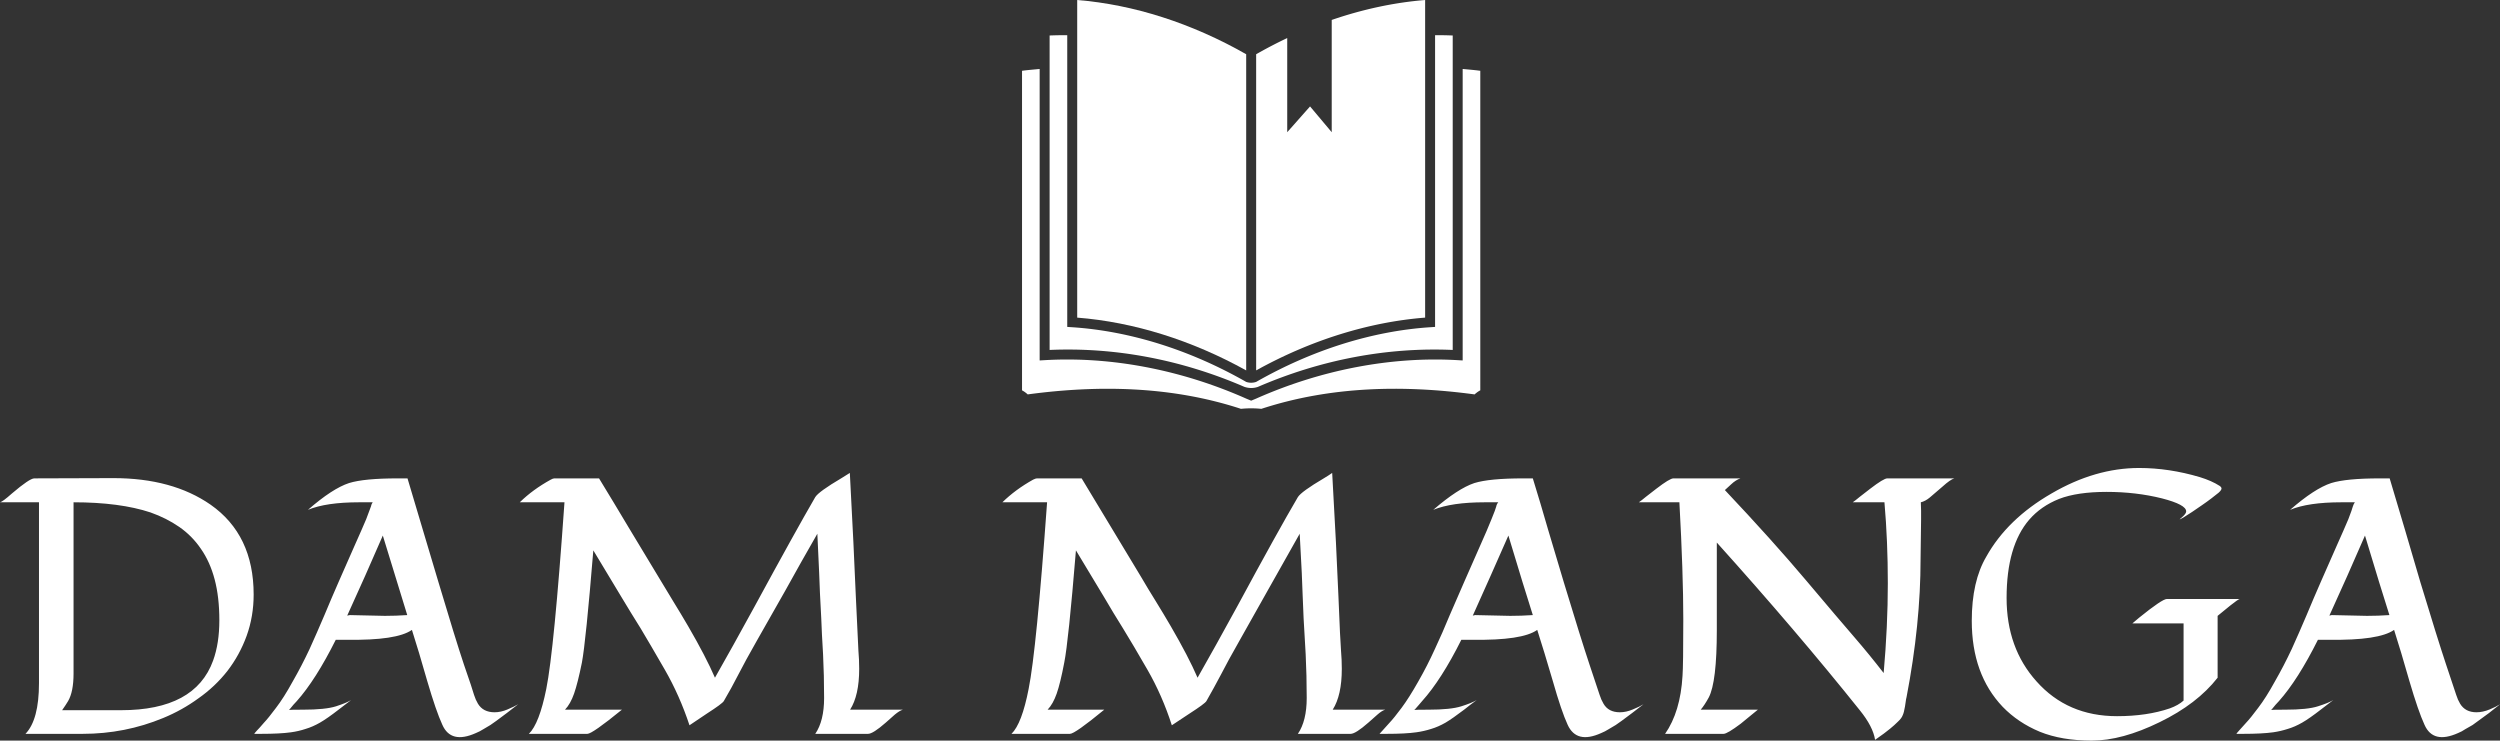 <svg data-v-423bf9ae="" xmlns="http://www.w3.org/2000/svg" viewBox="0 0 550.238 163" class="iconAbove"><rect x="0" y="0" width="550.238" height="163" fill="#333333" stroke="none"/><!----><!----><!----><g data-v-423bf9ae="" id="95bab599-3436-4e52-bdc6-67e4fdc2cbac" fill="white" transform="matrix(5.72,0,0,5.72,-1.201,80.979)"><path d="M9.97 8.72L9.97 8.72L9.97 8.72Q9.97 9.56 9.70 10.31L9.70 10.31L9.70 10.31Q9.43 11.05 8.96 11.66L8.96 11.66L8.96 11.66Q8.49 12.26 7.85 12.71L7.85 12.71L7.85 12.71Q7.22 13.17 6.49 13.47L6.49 13.47L6.49 13.47Q5.02 14.08 3.39 14.08L3.39 14.08L1.19 14.08L1.19 14.08Q1.71 13.54 1.71 12.13L1.71 12.13L1.71 5.17L0.21 5.17L0.21 5.17Q0.31 5.15 0.67 4.83L0.67 4.83L0.67 4.83Q1.35 4.25 1.53 4.25L1.53 4.25L4.57 4.24L4.57 4.24Q6.84 4.24 8.31 5.26L8.31 5.26L8.31 5.26Q9.97 6.42 9.97 8.72ZM8.41 11.26L8.41 11.26L8.41 11.26Q8.65 10.60 8.65 9.71L8.65 9.71L8.65 9.71Q8.65 8.82 8.47 8.14L8.47 8.14L8.47 8.14Q8.29 7.46 7.94 6.96L7.94 6.96L7.94 6.96Q7.60 6.46 7.11 6.12L7.11 6.12L7.11 6.12Q6.62 5.78 6.00 5.56L6.00 5.56L6.00 5.56Q4.82 5.17 3.04 5.17L3.04 5.17L3.04 11.76L3.04 11.76Q3.04 12.46 2.83 12.82L2.83 12.82L2.83 12.82Q2.74 12.97 2.60 13.17L2.60 13.17L4.87 13.17L4.87 13.17Q7.72 13.17 8.41 11.26ZM11.33 13.16L11.33 13.16L11.33 13.16Q11.38 13.15 11.87 13.15L11.87 13.15L11.87 13.15Q12.73 13.15 13.14 13.02L13.14 13.02L13.14 13.02Q13.54 12.89 13.72 12.78L13.72 12.78L13.72 12.78Q13.47 12.97 13.25 13.14L13.25 13.14L13.25 13.14Q12.80 13.49 12.52 13.65L12.52 13.65L12.52 13.65Q12.24 13.81 11.97 13.89L11.97 13.89L11.97 13.89Q11.70 13.98 11.41 14.02L11.41 14.02L11.41 14.02Q10.99 14.08 10.25 14.08L10.25 14.08L9.99 14.08L9.99 14.08Q9.99 14.08 10.00 14.07L10.00 14.07L10.00 14.07Q10.00 14.06 10.09 13.96L10.09 13.96L10.09 13.96Q10.19 13.86 10.36 13.66L10.36 13.66L10.36 13.66Q10.54 13.47 10.83 13.08L10.83 13.08L10.83 13.08Q11.13 12.69 11.47 12.07L11.47 12.07L11.47 12.07Q11.82 11.46 12.12 10.82L12.12 10.82L12.12 10.82Q12.41 10.18 12.69 9.52L12.69 9.52L12.69 9.52Q12.96 8.87 13.25 8.21L13.25 8.21L13.25 8.21Q13.54 7.55 13.84 6.87L13.84 6.87L13.84 6.87Q14.14 6.20 14.30 5.82L14.30 5.82L14.30 5.82Q14.45 5.43 14.48 5.34L14.48 5.34L14.48 5.34Q14.50 5.24 14.55 5.17L14.55 5.17L14.03 5.17L14.03 5.17Q12.76 5.17 12.06 5.46L12.06 5.46L12.06 5.46Q13.00 4.64 13.64 4.43L13.64 4.43L13.64 4.43Q14.22 4.25 15.52 4.25L15.52 4.25L15.89 4.25L15.89 4.25Q16.18 5.22 16.48 6.23L16.48 6.23L16.48 6.23Q16.78 7.23 17.08 8.24L17.08 8.24L17.08 8.24Q17.73 10.42 18.06 11.41L18.06 11.41L18.06 11.41Q18.40 12.39 18.45 12.58L18.45 12.58L18.45 12.58Q18.51 12.77 18.60 12.92L18.60 12.92L18.60 12.92Q18.80 13.25 19.24 13.25L19.24 13.25L19.24 13.25Q19.48 13.25 19.74 13.14L19.74 13.14L19.74 13.14Q20.00 13.03 20.15 12.94L20.15 12.94L20.15 12.94Q19.90 13.13 19.71 13.28L19.71 13.28L19.71 13.28Q19.22 13.65 19.08 13.74L19.08 13.74L19.08 13.74Q18.94 13.82 18.81 13.90L18.81 13.90L18.81 13.90Q18.67 13.99 18.52 14.05L18.52 14.05L18.52 14.05Q17.56 14.48 17.23 13.73L17.23 13.73L17.23 13.73Q16.99 13.21 16.65 12.05L16.65 12.05L16.65 12.05Q16.32 10.89 16.06 10.08L16.06 10.08L16.06 10.08Q15.48 10.49 13.56 10.46L13.56 10.46L13.56 10.46Q13.31 10.46 13.13 10.46L13.13 10.46L13.13 10.46Q12.36 12.00 11.63 12.82L11.63 12.82L11.63 12.82Q11.57 12.89 11.50 12.96L11.50 12.96L11.50 12.96Q11.33 13.17 11.33 13.16ZM13.67 9.51L13.67 9.51L15.02 9.54L15.02 9.54Q15.44 9.54 15.88 9.51L15.88 9.51L15.88 9.51Q15.57 8.51 14.94 6.45L14.94 6.45L14.94 6.45Q14.27 8.00 13.57 9.53L13.57 9.53L13.57 9.53Q13.65 9.51 13.67 9.51ZM33.27 11.58L33.27 11.58L33.27 11.58Q33.27 12.60 32.92 13.15L32.92 13.15L34.95 13.15L34.95 13.15Q34.82 13.19 34.64 13.34L34.64 13.34L34.64 13.34Q34.47 13.49 34.29 13.65L34.29 13.65L34.29 13.65Q33.80 14.08 33.61 14.08L33.61 14.08L31.58 14.08L31.58 14.08Q31.92 13.58 31.92 12.70L31.92 12.70L31.92 12.70Q31.92 11.83 31.88 11.02L31.88 11.02L31.88 11.02Q31.83 10.21 31.81 9.63L31.81 9.63L31.81 9.63Q31.78 9.04 31.76 8.66L31.76 8.66L31.76 8.66Q31.75 8.28 31.73 7.89L31.73 7.89L31.73 7.89Q31.68 6.75 31.66 6.38L31.66 6.38L31.66 6.38Q31.05 7.44 30.42 8.58L30.42 8.58L30.42 8.58Q29.78 9.71 29.33 10.50L29.33 10.50L29.33 10.50Q28.88 11.29 28.62 11.80L28.62 11.80L28.62 11.80Q28.36 12.31 28.06 12.82L28.06 12.82L28.06 12.82Q28 12.92 27.41 13.30L27.41 13.30L27.41 13.30Q26.82 13.69 26.74 13.75L26.74 13.75L26.74 13.75Q26.36 12.60 25.79 11.61L25.79 11.61L25.79 11.61Q25.22 10.62 24.86 10.02L24.86 10.02L24.86 10.02Q24.49 9.43 24.13 8.83L24.13 8.83L23.04 7.02L23.04 7.02Q22.75 10.55 22.60 11.34L22.60 11.34L22.60 11.34Q22.44 12.13 22.30 12.53L22.30 12.53L22.30 12.53Q22.16 12.93 21.95 13.15L21.95 13.15L24.14 13.15L24.14 13.15Q23.00 14.08 22.81 14.08L22.81 14.08L20.56 14.08L20.56 14.08Q20.96 13.69 21.23 12.35L21.23 12.35L21.23 12.35Q21.53 10.86 21.93 5.17L21.93 5.17L20.21 5.17L20.21 5.17Q20.71 4.68 21.40 4.30L21.40 4.30L21.40 4.30Q21.49 4.25 21.54 4.25L21.54 4.25L23.26 4.25L23.26 4.25Q23.84 5.20 24.40 6.14L24.40 6.14L25.54 8.03L25.54 8.03Q25.83 8.51 26.12 8.99L26.12 8.99L26.12 8.99Q26.41 9.46 26.69 9.94L26.69 9.94L26.69 9.94Q27.37 11.11 27.72 11.92L27.72 11.92L27.72 11.92Q28.37 10.78 29.25 9.17L29.25 9.17L29.25 9.17Q30.82 6.28 31.58 4.97L31.58 4.97L31.58 4.97Q31.71 4.76 32.59 4.24L32.59 4.24L32.59 4.24Q32.79 4.12 32.91 4.04L32.91 4.04L32.91 4.04Q33.07 7.03 33.14 8.78L33.14 8.78L33.14 8.78Q33.22 10.53 33.24 10.88L33.24 10.88L33.24 10.88Q33.27 11.22 33.27 11.58ZM51.84 11.58L51.84 11.58L51.84 11.58Q51.84 12.60 51.49 13.15L51.49 13.15L53.51 13.15L53.51 13.15Q53.38 13.19 53.21 13.34L53.21 13.34L53.21 13.34Q53.04 13.49 52.86 13.65L52.86 13.65L52.86 13.65Q52.37 14.08 52.18 14.08L52.18 14.08L50.15 14.08L50.15 14.08Q50.49 13.58 50.49 12.70L50.49 12.70L50.49 12.70Q50.49 11.83 50.45 11.02L50.45 11.02L50.45 11.02Q50.40 10.21 50.37 9.63L50.37 9.63L50.37 9.63Q50.35 9.04 50.33 8.66L50.33 8.66L50.33 8.66Q50.31 8.28 50.30 7.89L50.30 7.89L50.30 7.89Q50.24 6.75 50.22 6.38L50.22 6.38L50.22 6.38Q49.62 7.44 48.98 8.58L48.98 8.58L48.98 8.58Q48.35 9.71 47.90 10.50L47.90 10.50L47.90 10.50Q47.45 11.29 47.19 11.80L47.19 11.80L47.19 11.80Q46.92 12.31 46.63 12.82L46.63 12.82L46.63 12.82Q46.57 12.92 45.98 13.30L45.98 13.30L45.98 13.30Q45.39 13.69 45.30 13.75L45.30 13.75L45.30 13.75Q44.93 12.60 44.36 11.61L44.36 11.61L44.36 11.61Q43.79 10.62 43.42 10.02L43.42 10.02L43.42 10.02Q43.05 9.43 42.70 8.83L42.70 8.83L41.61 7.02L41.61 7.02Q41.32 10.55 41.16 11.34L41.16 11.34L41.16 11.34Q41.01 12.13 40.87 12.53L40.87 12.53L40.87 12.53Q40.73 12.93 40.52 13.15L40.52 13.15L42.70 13.15L42.70 13.15Q41.57 14.08 41.38 14.08L41.38 14.08L39.13 14.08L39.13 14.08Q39.53 13.69 39.79 12.35L39.79 12.35L39.79 12.35Q40.09 10.86 40.50 5.17L40.50 5.17L38.78 5.17L38.78 5.17Q39.28 4.68 39.96 4.30L39.96 4.30L39.96 4.30Q40.06 4.25 40.11 4.25L40.11 4.25L41.83 4.25L41.83 4.25Q42.40 5.20 42.97 6.14L42.97 6.14L44.11 8.03L44.11 8.03Q44.39 8.51 44.69 8.99L44.69 8.99L44.69 8.99Q44.98 9.46 45.26 9.94L45.26 9.94L45.26 9.94Q45.94 11.11 46.29 11.92L46.29 11.92L46.29 11.92Q46.94 10.78 47.82 9.17L47.82 9.17L47.82 9.17Q49.38 6.28 50.15 4.97L50.15 4.97L50.15 4.97Q50.28 4.76 51.16 4.24L51.16 4.24L51.16 4.24Q51.36 4.12 51.47 4.04L51.47 4.04L51.47 4.04Q51.64 7.03 51.71 8.78L51.71 8.78L51.71 8.78Q51.78 10.53 51.81 10.88L51.81 10.88L51.81 10.88Q51.84 11.22 51.84 11.58ZM54.63 13.16L54.63 13.16L54.63 13.16Q54.68 13.15 55.18 13.15L55.18 13.15L55.18 13.15Q56.03 13.15 56.44 13.02L56.44 13.02L56.44 13.02Q56.85 12.89 57.03 12.78L57.03 12.78L57.03 12.78Q56.77 12.97 56.56 13.14L56.56 13.14L56.56 13.14Q56.10 13.49 55.83 13.65L55.83 13.65L55.83 13.65Q55.55 13.81 55.28 13.89L55.28 13.89L55.28 13.89Q55.00 13.98 54.71 14.02L54.71 14.02L54.71 14.02Q54.29 14.08 53.56 14.08L53.56 14.08L53.29 14.08L53.29 14.08Q53.30 14.08 53.30 14.07L53.30 14.07L53.30 14.07Q53.31 14.06 53.40 13.96L53.40 13.96L53.40 13.96Q53.49 13.86 53.67 13.66L53.67 13.66L53.67 13.66Q53.85 13.47 54.14 13.08L54.14 13.08L54.14 13.08Q54.43 12.69 54.78 12.07L54.78 12.07L54.78 12.07Q55.13 11.46 55.42 10.82L55.42 10.82L55.42 10.82Q55.72 10.18 55.99 9.52L55.99 9.52L55.99 9.52Q56.27 8.87 56.56 8.21L56.56 8.21L56.56 8.21Q56.85 7.55 57.15 6.87L57.15 6.87L57.15 6.87Q57.45 6.20 57.60 5.82L57.60 5.82L57.60 5.82Q57.76 5.43 57.78 5.34L57.78 5.34L57.78 5.34Q57.80 5.24 57.86 5.17L57.86 5.17L57.34 5.17L57.34 5.17Q56.07 5.17 55.36 5.46L55.36 5.46L55.36 5.46Q56.31 4.64 56.94 4.43L56.94 4.43L56.94 4.43Q57.52 4.25 58.83 4.25L58.83 4.25L59.19 4.25L59.19 4.25Q59.49 5.22 59.78 6.23L59.78 6.23L59.78 6.23Q60.08 7.23 60.38 8.24L60.38 8.24L60.38 8.24Q61.04 10.42 61.37 11.41L61.37 11.41L61.37 11.41Q61.70 12.39 61.76 12.58L61.76 12.58L61.76 12.58Q61.82 12.77 61.91 12.92L61.91 12.92L61.91 12.92Q62.10 13.25 62.54 13.25L62.54 13.25L62.54 13.25Q62.78 13.25 63.04 13.14L63.04 13.14L63.04 13.14Q63.31 13.03 63.45 12.94L63.45 12.94L63.45 12.94Q63.21 13.13 63.01 13.28L63.01 13.28L63.01 13.28Q62.52 13.65 62.38 13.74L62.38 13.74L62.38 13.74Q62.25 13.82 62.11 13.90L62.11 13.90L62.11 13.90Q61.97 13.99 61.82 14.05L61.82 14.05L61.82 14.05Q60.87 14.48 60.53 13.73L60.53 13.73L60.53 13.73Q60.29 13.21 59.96 12.05L59.96 12.05L59.96 12.05Q59.62 10.89 59.36 10.08L59.36 10.08L59.36 10.08Q58.79 10.49 56.86 10.46L56.86 10.46L56.86 10.46Q56.62 10.46 56.44 10.46L56.44 10.46L56.44 10.46Q55.67 12.00 54.93 12.82L54.93 12.82L54.93 12.82Q54.87 12.89 54.81 12.96L54.81 12.96L54.81 12.96Q54.63 13.17 54.63 13.16ZM56.97 9.51L56.97 9.51L58.32 9.54L58.32 9.54Q58.75 9.54 59.19 9.51L59.19 9.51L59.19 9.51Q58.87 8.51 58.25 6.45L58.25 6.45L58.25 6.45Q57.57 8.00 56.88 9.53L56.88 9.53L56.88 9.53Q56.96 9.51 56.97 9.51ZM72.69 11.74L72.69 11.74L72.69 11.74Q72.85 9.92 72.85 8.29L72.85 8.29L72.85 8.29Q72.85 6.66 72.72 5.17L72.72 5.17L71.50 5.17L71.50 5.17Q71.59 5.11 71.77 4.96L71.77 4.96L71.77 4.96Q71.96 4.81 72.17 4.65L72.17 4.65L72.17 4.65Q72.69 4.25 72.83 4.25L72.83 4.25L75.41 4.25L75.41 4.25Q75.26 4.29 74.95 4.57L74.95 4.57L74.95 4.57Q74.63 4.85 74.46 4.99L74.46 4.99L74.46 4.99Q74.29 5.13 74.12 5.17L74.12 5.17L74.12 5.17Q74.13 5.33 74.13 5.50L74.13 5.50L74.13 5.50Q74.13 5.66 74.13 5.82L74.13 5.82L74.11 7.35L74.11 7.35Q74.11 9.86 73.57 12.67L73.57 12.67L73.57 12.67Q73.55 12.74 73.54 12.83L73.54 12.83L73.54 12.83Q73.53 12.93 73.51 13.03L73.51 13.03L73.51 13.03Q73.47 13.27 73.42 13.37L73.42 13.37L73.42 13.37Q73.38 13.48 73.24 13.61L73.24 13.61L73.24 13.61Q73.10 13.75 72.94 13.88L72.94 13.88L72.94 13.88Q72.75 14.04 72.36 14.31L72.36 14.31L72.36 14.31Q72.28 13.80 71.77 13.17L71.77 13.17L71.77 13.17Q69.33 10.12 66.27 6.72L66.27 6.72L66.27 10.09L66.27 10.09Q66.27 12.09 65.96 12.68L65.96 12.68L65.96 12.68Q65.79 12.99 65.65 13.15L65.65 13.15L67.85 13.15L67.85 13.15Q67.77 13.21 67.58 13.37L67.58 13.37L67.58 13.37Q67.40 13.52 67.19 13.69L67.19 13.69L67.19 13.69Q66.67 14.08 66.53 14.08L66.53 14.08L64.28 14.08L64.28 14.08Q64.87 13.23 64.95 11.85L64.95 11.85L64.95 11.85Q64.98 11.46 64.98 9.68L64.98 9.68L64.98 9.68Q64.98 7.90 64.83 5.17L64.83 5.17L63.27 5.17L63.27 5.17Q63.36 5.11 63.54 4.96L63.54 4.96L63.54 4.96Q63.73 4.81 63.94 4.65L63.94 4.65L63.94 4.65Q64.46 4.25 64.60 4.25L64.60 4.25L67.18 4.25L67.18 4.25Q67.00 4.31 66.82 4.48L66.82 4.48L66.82 4.48Q66.64 4.65 66.58 4.70L66.58 4.70L66.58 4.70Q68.41 6.64 69.70 8.17L69.70 8.17L69.70 8.17Q70.99 9.70 71.57 10.37L71.57 10.37L71.57 10.37Q72.14 11.03 72.69 11.74ZM83.59 8.89L86.39 8.89L86.39 8.89Q86.32 8.91 86.03 9.14L86.03 9.14L86.03 9.14Q85.74 9.37 85.54 9.54L85.54 9.54L85.54 11.92L85.54 11.92Q84.75 12.93 83.31 13.63L83.31 13.63L83.31 13.63Q81.86 14.34 80.70 14.34L80.70 14.34L80.70 14.34Q79.54 14.34 78.70 14.00L78.70 14.00L78.70 14.00Q77.86 13.65 77.27 13.04L77.27 13.04L77.27 13.04Q76.08 11.79 76.08 9.73L76.08 9.73L76.08 9.73Q76.08 8.21 76.64 7.26L76.64 7.26L76.64 7.26Q77.45 5.81 79.15 4.83L79.15 4.83L79.15 4.83Q80.83 3.85 82.52 3.85L82.52 3.85L82.52 3.85Q83.67 3.85 84.85 4.20L84.85 4.20L84.85 4.20Q85.31 4.34 85.62 4.54L85.62 4.54L85.62 4.54Q85.69 4.59 85.69 4.64L85.69 4.64L85.69 4.64Q85.69 4.70 85.58 4.80L85.58 4.80L85.58 4.80Q85.47 4.89 85.30 5.02L85.30 5.02L85.30 5.02Q85.13 5.15 84.94 5.28L84.94 5.28L84.94 5.28Q84.74 5.42 84.56 5.54L84.56 5.54L84.56 5.54Q84.20 5.78 84.08 5.83L84.08 5.83L84.08 5.83Q84.09 5.81 84.13 5.78L84.13 5.78L84.13 5.78Q84.17 5.74 84.22 5.70L84.22 5.70L84.22 5.70Q84.33 5.59 84.33 5.52L84.33 5.52L84.33 5.52Q84.33 5.26 83.40 5.02L83.40 5.02L83.40 5.02Q82.40 4.77 81.27 4.77L81.27 4.77L81.27 4.77Q80.14 4.77 79.44 5.04L79.44 5.04L79.44 5.04Q78.74 5.32 78.29 5.84L78.29 5.84L78.29 5.84Q77.42 6.85 77.42 8.85L77.42 8.85L77.42 8.85Q77.42 10.78 78.57 12.06L78.57 12.06L78.57 12.06Q79.76 13.40 81.67 13.40L81.67 13.40L81.67 13.40Q82.82 13.40 83.70 13.10L83.70 13.10L83.70 13.10Q84.03 12.98 84.23 12.80L84.23 12.80L84.23 9.83L82.26 9.83L82.52 9.61L82.52 9.61Q83.41 8.89 83.59 8.89L83.59 8.89ZM87.60 13.16L87.60 13.16L87.60 13.16Q87.64 13.15 88.14 13.15L88.14 13.15L88.14 13.15Q89.00 13.15 89.40 13.02L89.40 13.02L89.40 13.02Q89.81 12.89 89.99 12.78L89.99 12.78L89.99 12.78Q89.74 12.97 89.52 13.14L89.52 13.14L89.52 13.14Q89.07 13.49 88.79 13.65L88.79 13.65L88.79 13.65Q88.51 13.81 88.24 13.89L88.24 13.89L88.24 13.89Q87.96 13.98 87.68 14.02L87.68 14.02L87.68 14.02Q87.25 14.08 86.52 14.08L86.52 14.08L86.26 14.08L86.26 14.08Q86.26 14.08 86.27 14.07L86.27 14.07L86.27 14.07Q86.27 14.06 86.36 13.96L86.36 13.96L86.36 13.96Q86.45 13.86 86.63 13.66L86.63 13.66L86.63 13.66Q86.81 13.47 87.10 13.08L87.10 13.08L87.10 13.08Q87.40 12.69 87.74 12.07L87.74 12.07L87.74 12.07Q88.09 11.46 88.39 10.82L88.39 10.82L88.39 10.82Q88.68 10.18 88.96 9.52L88.96 9.52L88.96 9.52Q89.23 8.87 89.52 8.21L89.52 8.21L89.52 8.21Q89.81 7.55 90.11 6.87L90.11 6.87L90.11 6.87Q90.41 6.20 90.57 5.82L90.57 5.82L90.57 5.82Q90.72 5.43 90.74 5.34L90.74 5.34L90.74 5.34Q90.77 5.24 90.82 5.17L90.82 5.17L90.30 5.17L90.30 5.17Q89.03 5.17 88.33 5.46L88.33 5.46L88.33 5.46Q89.27 4.64 89.91 4.43L89.91 4.43L89.91 4.43Q90.49 4.25 91.79 4.25L91.79 4.25L92.16 4.25L92.16 4.25Q92.45 5.22 92.75 6.23L92.75 6.23L92.75 6.23Q93.04 7.23 93.34 8.24L93.34 8.24L93.34 8.24Q94.00 10.42 94.33 11.41L94.33 11.41L94.33 11.41Q94.66 12.39 94.72 12.58L94.72 12.58L94.72 12.58Q94.78 12.77 94.87 12.92L94.87 12.92L94.87 12.92Q95.07 13.25 95.50 13.25L95.50 13.25L95.50 13.25Q95.74 13.25 96.01 13.14L96.01 13.14L96.01 13.14Q96.27 13.03 96.41 12.94L96.41 12.94L96.41 12.94Q96.17 13.13 95.98 13.28L95.98 13.28L95.98 13.28Q95.48 13.65 95.35 13.74L95.35 13.74L95.35 13.74Q95.21 13.82 95.07 13.90L95.07 13.90L95.07 13.90Q94.94 13.99 94.79 14.05L94.79 14.05L94.79 14.05Q93.83 14.48 93.50 13.73L93.50 13.73L93.50 13.73Q93.26 13.21 92.92 12.05L92.92 12.05L92.92 12.05Q92.59 10.89 92.33 10.08L92.33 10.08L92.33 10.08Q91.75 10.49 89.82 10.46L89.82 10.46L89.82 10.46Q89.58 10.46 89.40 10.46L89.40 10.46L89.40 10.46Q88.63 12.00 87.90 12.82L87.90 12.82L87.90 12.82Q87.83 12.89 87.77 12.96L87.77 12.96L87.77 12.96Q87.60 13.17 87.60 13.16ZM89.93 9.51L89.93 9.51L91.29 9.54L91.29 9.54Q91.71 9.54 92.15 9.51L92.15 9.51L92.15 9.51Q91.83 8.51 91.21 6.45L91.21 6.45L91.21 6.45Q90.54 8.00 89.84 9.53L89.84 9.53L89.84 9.53Q89.92 9.51 89.93 9.51Z"></path></g><!----><g data-v-423bf9ae="" id="dd89a5c1-069b-4b6f-9304-d306ada8cd22" transform="matrix(1.198,0,0,1.198,214.896,-15.578)" stroke="none" fill="white"><path d="M49.569 22.967c-9.975-5.691-20.677-9.125-31.045-9.962v58.351c10.367.814 21.05 4.154 31.045 9.699V22.967z"></path><path d="M49.229 84.073c.814.278 1.671.29 2.485.012 11.657-5.043 23.865-7.313 35.798-6.79V19.524a67.09 67.09 0 0 0-3.24-.055v53.594l-.852.056c-10.672.697-21.732 4.177-32.021 10.048a2.826 2.826 0 0 1-1.83 0c-10.29-5.871-21.349-9.351-32.021-10.048l-.854-.056V19.469a65.788 65.788 0 0 0-3.239.055v57.771c11.932-.524 24.114 1.735 35.774 6.778z"></path><path d="M92.579 26.009c-1.07-.149-2.157-.228-3.237-.335v53.55l-.968-.056c-12.195-.699-25.06 1.777-36.975 7.065l-.916.381-.915-.381c-11.917-5.288-24.781-7.765-36.976-7.065l-.967.056v-53.55c-1.081.108-2.168.187-3.238.335v58.707a4.876 4.876 0 0 1 1.044.748c12.951-1.75 26.393-1.536 39.18 2.651a19.022 19.022 0 0 1 1.873-.095c.661 0 1.285.037 1.872.095 12.785-4.188 26.229-4.401 39.179-2.651 0 0 .474-.462 1.044-.748V26.009z"></path><path d="M65.283 16.667v20.625l-3.98-4.738-4.195 4.738V19.994a83.542 83.542 0 0 0-5.708 2.974v58.087c9.993-5.545 20.679-8.885 31.045-9.699V13.005c-5.679.459-11.458 1.701-17.162 3.662z"></path></g><!----></svg>